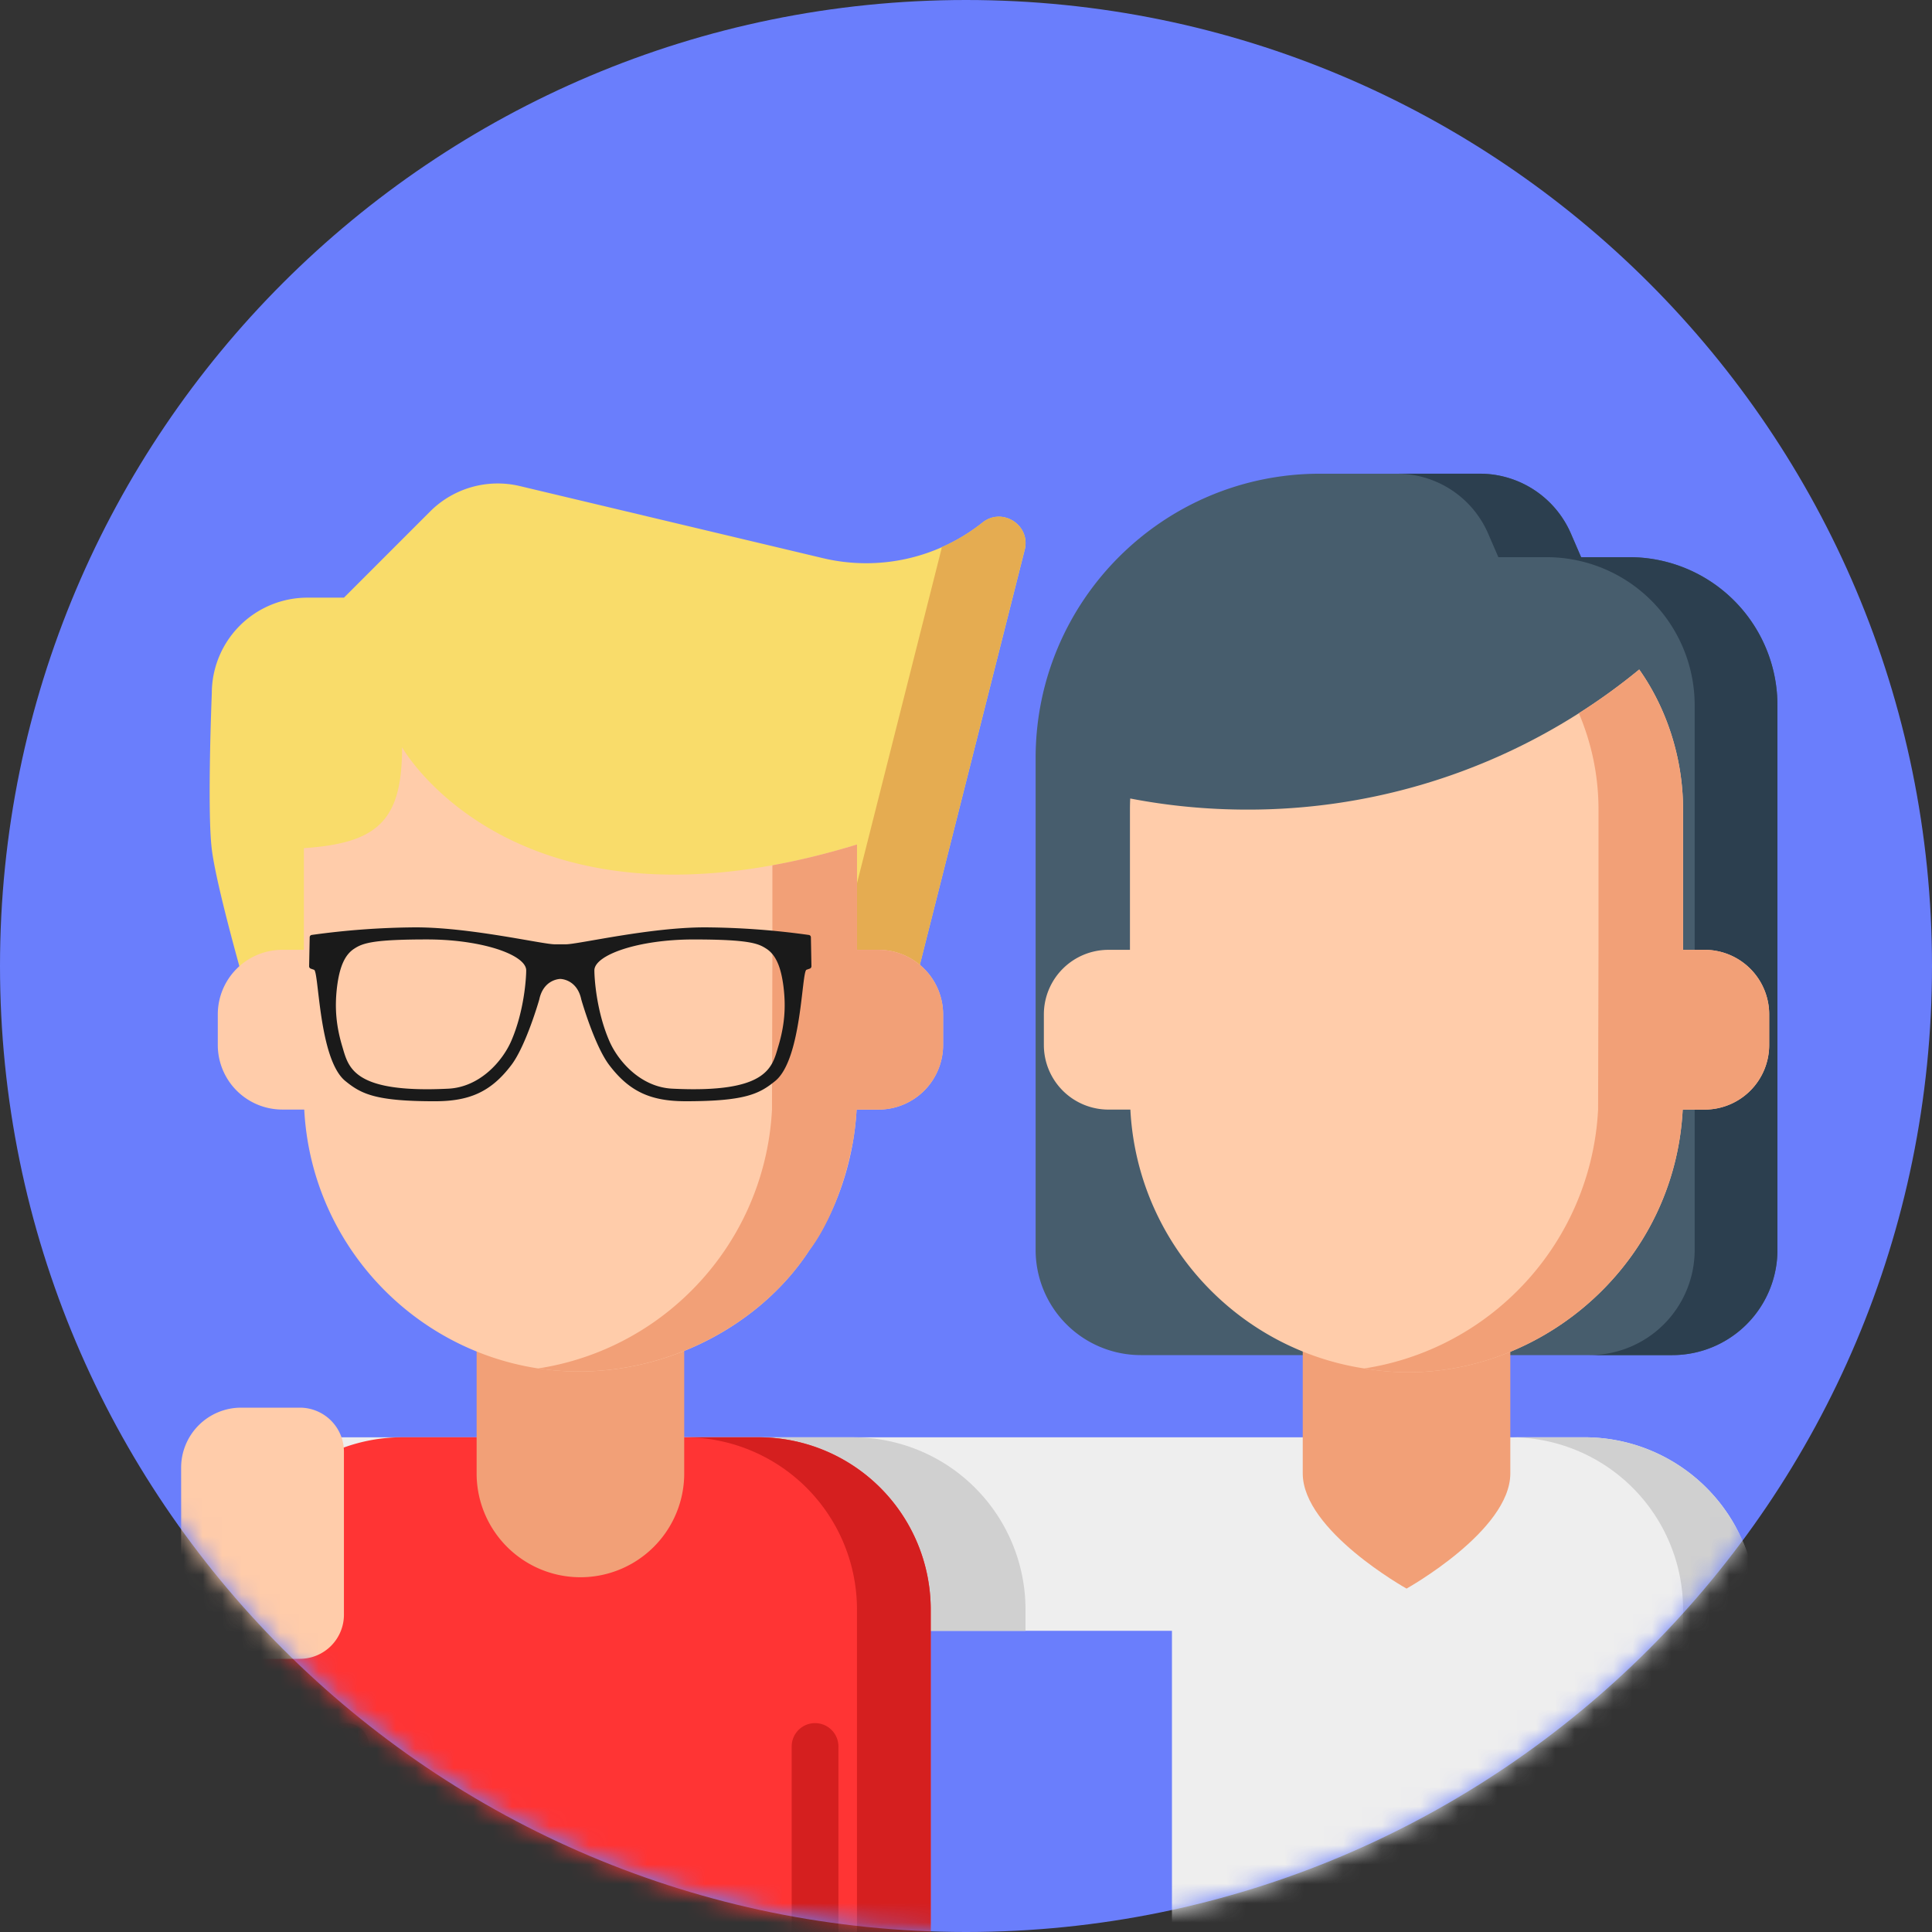 <svg xmlns="http://www.w3.org/2000/svg" width="100" height="100" fill="none"><rect width="100%" height="100%" fill="#333333" stroke="none"/><path fill="#6A7EFC" d="M50 100c27.614 0 50-22.386 50-50S77.614 0 50 0 0 22.386 0 50s22.386 50 50 50z"/><mask id="a" width="100" height="100" x="0" y="0" mask-type="alpha" maskUnits="userSpaceOnUse"><path fill="#6A7EFC" d="M50 100c27.614 0 50-22.386 50-50S77.614 0 50 0 0 22.386 0 50s22.386 50 50 50z"/></mask><g mask="url(#a)"><path fill="#475D6D" d="M68.322 24.519h8.27a5.14 5.14 0 0 1 4.718 3.099l.528 1.221h2.496A7.666 7.666 0 0 1 92 36.505v28.19a5.445 5.445 0 0 1-5.445 5.445H59.05a5.445 5.445 0 0 1-5.446-5.445v-25.46c0-8.128 6.589-14.716 14.717-14.716z"/><path fill="#2C3F4F" d="M84.334 28.84h-2.496l-.528-1.222a5.14 5.14 0 0 0-4.718-3.1h-4.284a5.14 5.14 0 0 1 4.718 3.1l.529 1.221h2.495a7.666 7.666 0 0 1 7.666 7.666v28.19a5.445 5.445 0 0 1-5.445 5.445h4.284A5.445 5.445 0 0 0 92 64.695v-28.19a7.666 7.666 0 0 0-7.666-7.666z"/><path fill="#F9DC6A" d="M42.593 28.89l-15.685-3.731a4.95 4.95 0 0 0-4.645 1.315l-4.46 4.46h-1.89a4.95 4.95 0 0 0-4.95 4.95s-.25 6.074 0 8.078c.296 2.38 2.354 9.303 2.354 9.303H46.77l6.269-24.808c.32-1.273-1.157-2.226-2.184-1.409a9.672 9.672 0 0 1-8.261 1.842z"/><path fill="#E5AC51" d="M50.853 27.046a9.658 9.658 0 0 1-2.11 1.274c-.007.045-.011.089-.023.135l-6.268 24.808h4.317l6.268-24.808c.321-1.273-1.157-2.226-2.184-1.409z"/><path fill="#EEE" d="M90.934 83.31V100H60.66V84.41H15.671V74.394h66.347a8.916 8.916 0 0 1 8.916 8.917z"/><path fill="#D0D0D0" d="M82.018 74.394H78.2a8.916 8.916 0 0 1 8.916 8.917V100h3.817V83.31a8.916 8.916 0 0 0-8.916-8.916zM53.08 84.413v-1.101a8.916 8.916 0 0 0-8.915-8.916H25.733a8.916 8.916 0 0 0-8.916 8.916v1.1H53.08z"/><path fill="#F2A077" d="M67.43 65.436v10.829c0 2.966 5.373 5.96 5.373 5.96s5.371-2.994 5.371-5.96V65.436H67.431z"/><path fill="#FCA" d="M91.573 52.507v1.582a3.342 3.342 0 0 1-3.342 3.343h-1.134c-.453 8.723-8.544 14.78-16.481 13.399h-.002c-6.625-1.017-11.753-6.576-12.106-13.399h-1.134a3.344 3.344 0 0 1-3.344-3.343v-1.582a3.344 3.344 0 0 1 3.344-3.344h1.112v-7.256c0-.194.004-.387.014-.577 1.963.379 3.99.575 6.062.575a31.828 31.828 0 0 0 17.16-4.988 31.65 31.65 0 0 0 3.124-2.263c1.398 1.976 2.27 4.542 2.27 7.253v7.256h1.115a3.342 3.342 0 0 1 3.342 3.344z"/><path fill="#F2A077" d="M88.23 49.163h-1.114v-2.962h-.002c0-4.919 0-4.533-.002-4.602-.064-2.608-.929-5.054-2.266-6.945a31.65 31.65 0 0 1-3.124 2.263 12.69 12.69 0 0 1 1.016 4.99v7.256l-.021 8.27a14.282 14.282 0 0 1-4.423 9.617 14.266 14.266 0 0 1-7.679 3.781c7.243 1.261 14.612-3.673 16.19-11.173l.001-.001c.075-.356.138-.718.186-1.086l.004-.034c.02-.155.037-.312.052-.47l.011-.118c.015-.171.029-.343.037-.517h1.135a3.342 3.342 0 0 0 3.341-3.343v-1.582a3.342 3.342 0 0 0-3.341-3.344z"/><path fill="#FF3434" d="M48.174 83.31V100H11.911V83.31a8.915 8.915 0 0 1 8.916-8.917h18.431a8.916 8.916 0 0 1 8.916 8.917z"/><path fill="#D51F1F" d="M39.258 74.394h-3.817a8.916 8.916 0 0 1 8.916 8.917V100h3.817V83.31a8.916 8.916 0 0 0-8.916-8.916z"/><path fill="#F2A077" d="M24.67 65.436v10.829a5.372 5.372 0 0 0 10.745 0V65.436H24.67z"/><path fill="#FCA" d="M48.815 52.506v1.582a3.344 3.344 0 0 1-3.344 3.343h-1.134c-.15 2.769-1.104 5.372-2.451 7.29l-.002.004c-2.694 4.144-8.24 6.98-14.028 6.105h-.002c-6.625-1.017-11.752-6.576-12.106-13.399h-1.134a3.342 3.342 0 0 1-3.341-3.343v-1.582a3.342 3.342 0 0 1 3.341-3.344h1.115V43.9c3.84-.259 5.082-1.436 5.082-5.221 0 0 4.886 8.703 19.168 6.108a38.37 38.37 0 0 0 4.38-1.077v5.453h1.112a3.345 3.345 0 0 1 3.344 3.344z"/><path fill="#F2A077" d="M45.472 49.162h-1.113V43.71c-1.55.475-3.008.828-4.38 1.077v4.376l-.021 8.27a14.282 14.282 0 0 1-4.423 9.617 14.26 14.26 0 0 1-7.679 3.78c5.786.875 11.345-1.976 14.029-6.104l.002-.004c.864-1.1 1.789-3.169 2.22-5.439h.008c.076-.414.135-.836.177-1.262l.005-.051c.017-.178.03-.357.04-.538h1.135a3.344 3.344 0 0 0 3.343-3.343v-1.582a3.344 3.344 0 0 0-3.343-3.344z"/><path fill="#1A1A1A" d="M41.972 48.513a.123.123 0 0 0-.109-.12A40.258 40.258 0 0 0 36.48 48c-2.86 0-6.55.877-7.194.877h-.571c-.3 0-1.262-.191-2.491-.393C24.81 48.252 23.046 48 21.52 48a40.465 40.465 0 0 0-5.383.392.123.123 0 0 0-.108.12L16 50.016c0 .053.033.099.083.12l.173.06c.257.096.236 4.624 1.616 5.755.821.668 1.551 1.05 4.628 1.05 1.782 0 2.903-.47 3.966-1.873.766-1.008 1.446-3.39 1.446-3.39.206-.983.954-1.061 1.074-1.068H29c.025 0 .868.014 1.088 1.067 0 0 .68 2.383 1.446 3.39C32.597 56.53 33.718 57 35.5 57c3.077 0 3.806-.382 4.627-1.05 1.381-1.13 1.36-5.66 1.616-5.755l.174-.06a.13.13 0 0 0 .083-.12l-.028-1.502zm-15.506 5.359c-.452 1.046-1.62 2.397-3.264 2.478-4.935.244-5.163-1.103-5.481-2.17-.322-1.068-.405-2.005-.279-3.073.13-1.067.405-1.693.9-2.008.214-.138.446-.261 1.039-.35.53-.078 1.352-.124 2.718-.124.791 0 1.533.06 2.194.166 1.757.276 2.943.86 2.943 1.436 0 .393-.101 2.096-.77 3.645zm13.813.307c-.317 1.068-.545 2.415-5.48 2.17-1.645-.08-2.813-1.43-3.264-2.477-.67-1.548-.77-3.252-.77-3.645 0-.791 2.248-1.601 5.137-1.601 2.888 0 3.35.212 3.756.474.495.314.77.94.9 2.008.127 1.067.044 2.004-.279 3.071z"/><path fill="#FCA" d="M15.519 85.86h-3.037a3.108 3.108 0 0 1-3.107-3.108v-6.784a3.108 3.108 0 0 1 3.107-3.108h3.037a2.283 2.283 0 0 1 2.283 2.284v8.432a2.283 2.283 0 0 1-2.283 2.284z"/><path fill="#D51F1F" d="M43.397 90.398v9.6h-2.42v-9.6a1.21 1.21 0 0 1 2.42 0zM19.11 90.398v9.6h-2.42v-9.6a1.21 1.21 0 0 1 2.42 0z"/><path fill="#1687C4" d="M86.156 90.399v9.6h-2.42v-9.6a1.21 1.21 0 1 1 2.42 0z"/></g></svg>